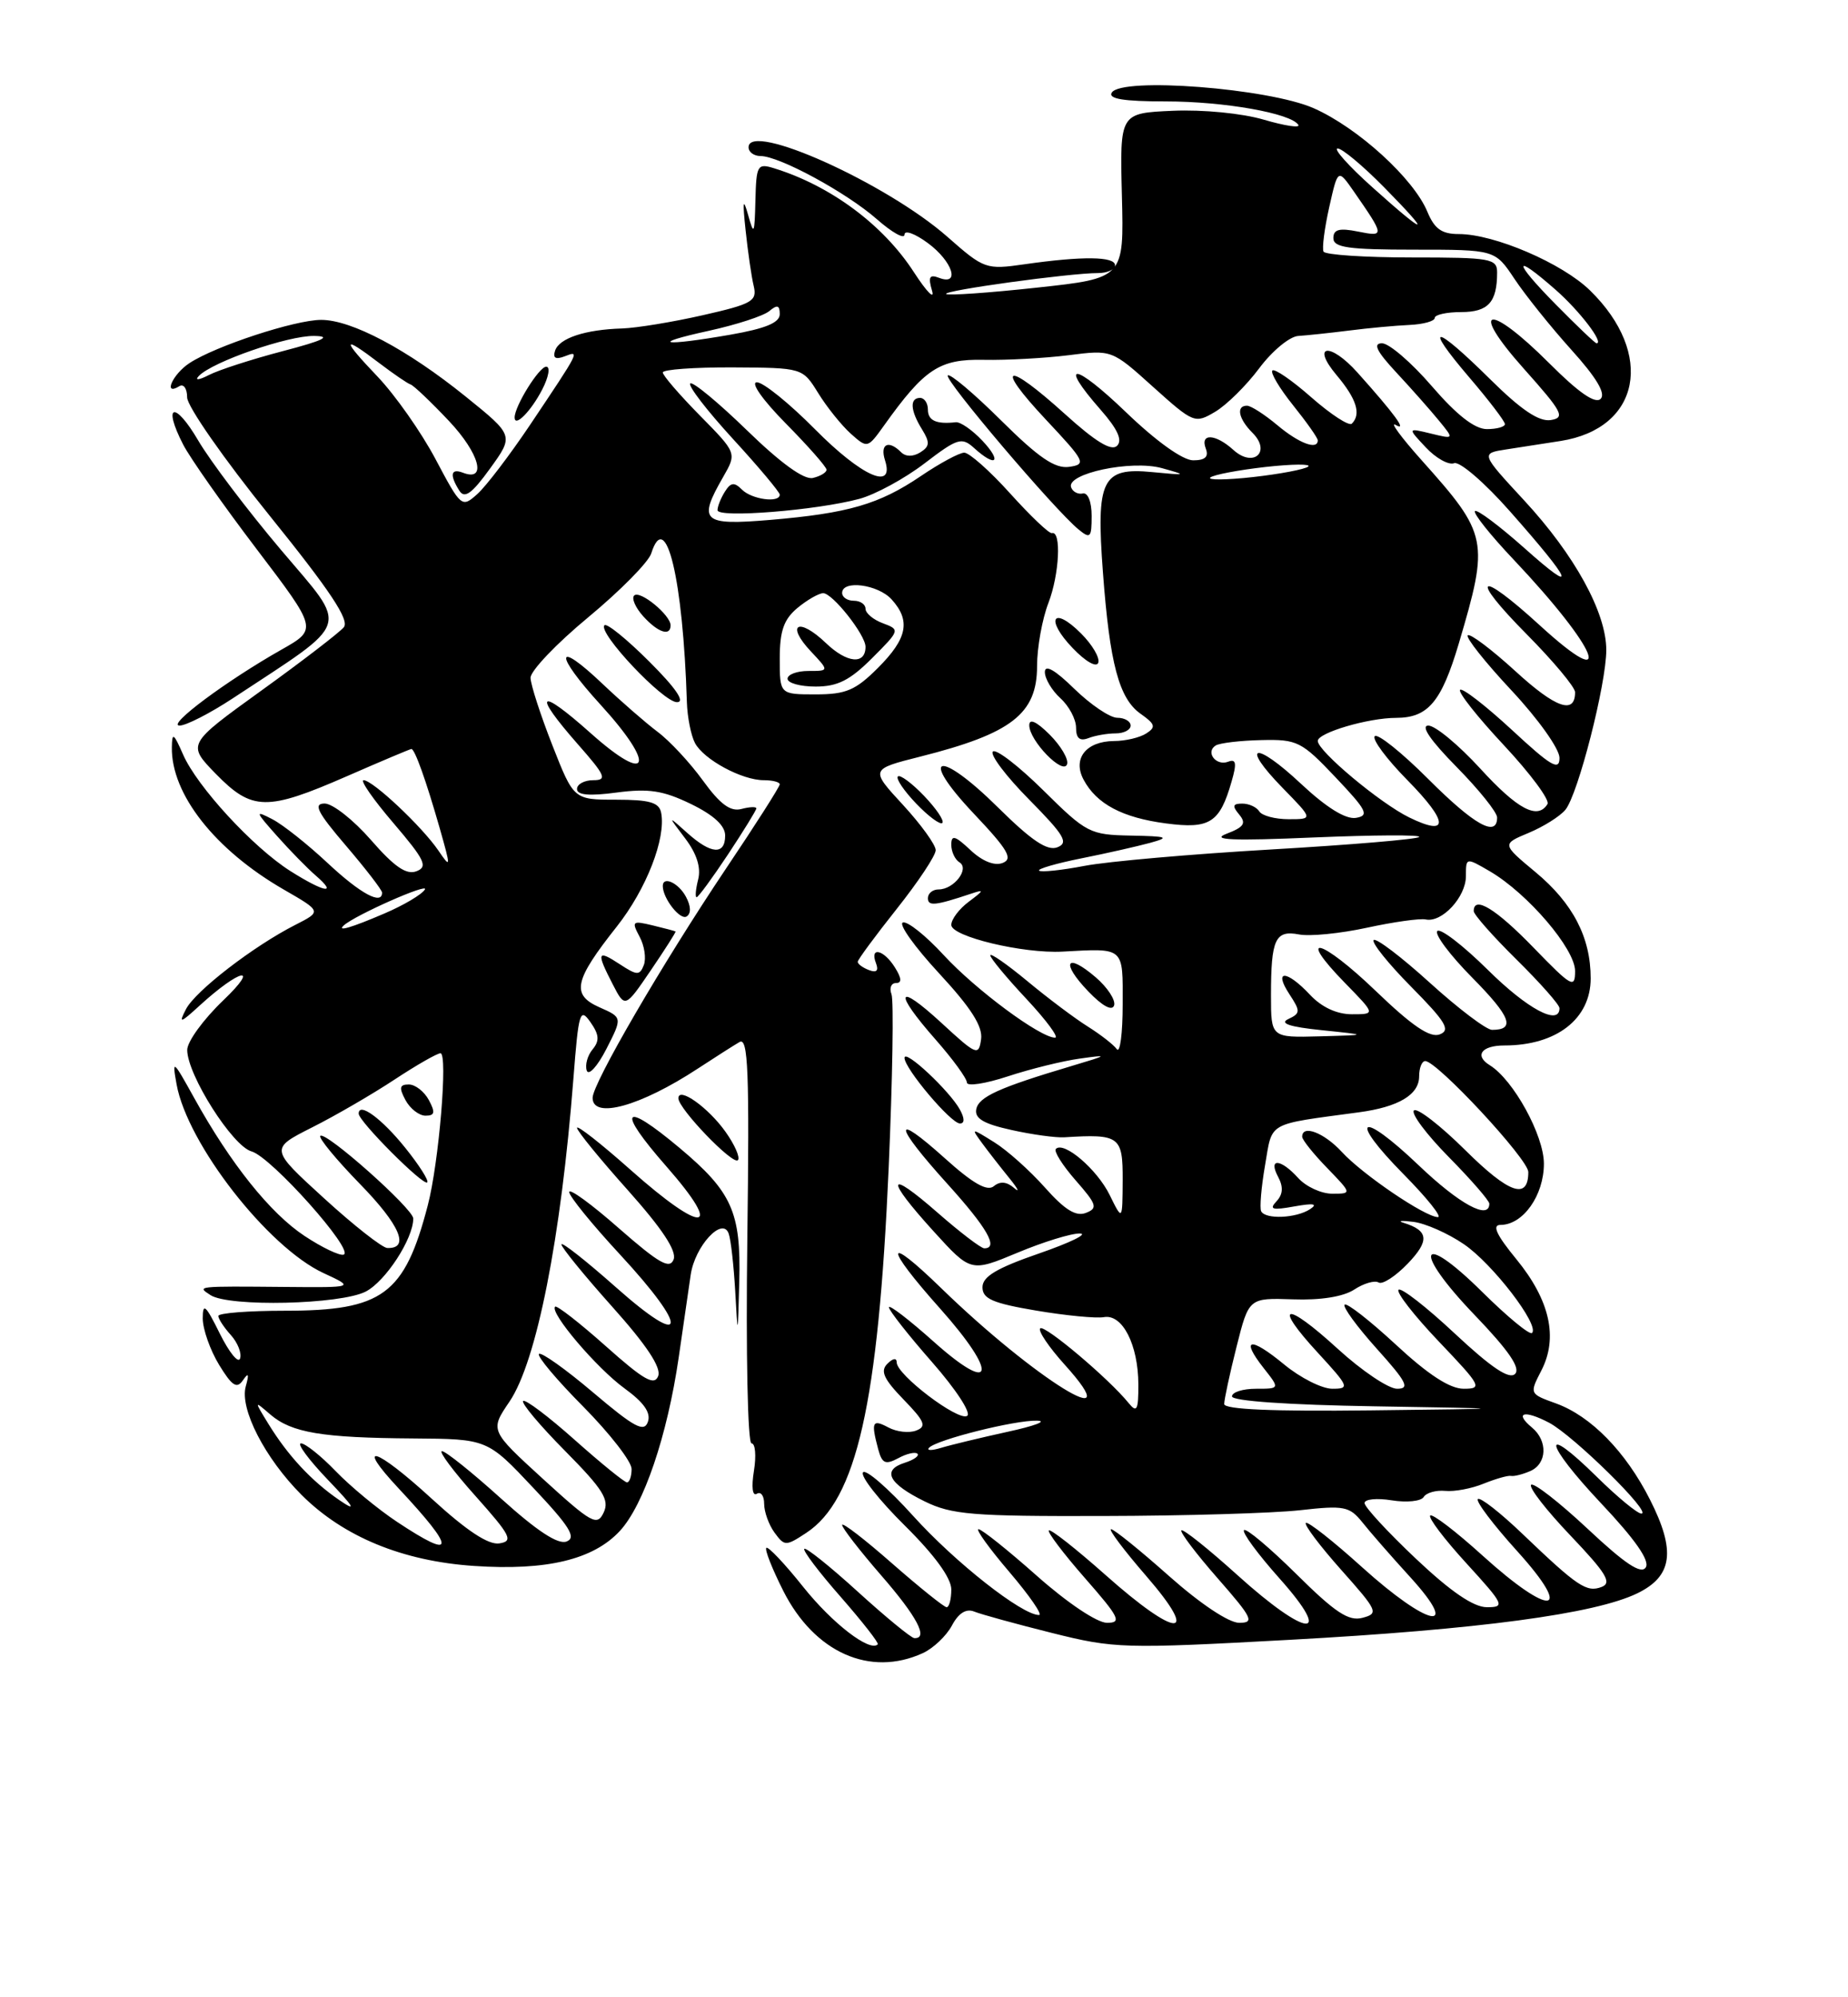 <?xml version="1.0" encoding="UTF-8" standalone="no"?>
<!DOCTYPE svg PUBLIC "-//W3C//DTD SVG 1.1//EN" "http://www.w3.org/Graphics/SVG/1.1/DTD/svg11.dtd" >
<svg xmlns="http://www.w3.org/2000/svg" xmlns:xlink="http://www.w3.org/1999/xlink" version="1.1" viewBox="0 0 237 256">
 <g >
 <path fill="currentColor"
d=" M 118.34 211.89 C 119.68 211.28 121.36 209.69 122.08 208.35 C 122.93 206.75 123.91 206.14 124.94 206.56 C 125.80 206.91 130.27 208.14 134.87 209.29 C 142.94 211.31 144.07 211.34 165.40 210.18 C 189.60 208.86 204.57 206.86 210.00 204.21 C 214.51 202.01 214.94 198.78 211.60 192.20 C 208.49 186.06 204.03 181.50 199.55 179.88 C 196.14 178.65 196.14 178.64 197.67 175.67 C 199.85 171.46 198.77 166.65 194.48 161.41 C 191.91 158.28 191.32 157.00 192.43 157.00 C 195.32 157.00 198.00 153.23 198.00 149.15 C 198.00 145.52 194.09 138.41 191.07 136.54 C 189.05 135.30 190.00 134.00 192.93 134.00 C 199.62 134.00 204.00 130.59 204.00 125.40 C 204.00 120.15 201.72 115.77 196.93 111.79 C 192.60 108.19 192.60 108.19 196.05 106.75 C 197.95 105.96 200.06 104.63 200.75 103.80 C 202.38 101.84 206.00 87.68 206.00 83.31 C 206.00 78.51 201.95 71.14 195.47 64.14 C 189.89 58.11 189.89 58.11 193.19 57.60 C 195.01 57.32 198.14 56.84 200.15 56.52 C 210.37 54.91 212.24 45.36 203.92 37.23 C 200.35 33.74 191.65 30.00 187.08 30.00 C 184.90 30.00 183.97 29.34 183.06 27.15 C 181.30 22.89 174.16 16.39 168.50 13.88 C 162.70 11.31 143.83 9.85 142.58 11.87 C 142.09 12.67 144.11 13.00 149.50 13.00 C 157.01 13.00 165.58 14.52 166.51 16.01 C 166.77 16.43 164.78 16.13 162.08 15.34 C 159.29 14.52 154.27 14.03 150.40 14.20 C 143.61 14.50 143.61 14.50 143.88 25.08 C 144.15 35.66 144.15 35.66 132.95 36.87 C 126.79 37.54 121.57 37.90 121.34 37.68 C 120.91 37.24 137.19 35.00 140.82 35.00 C 142.02 35.00 143.00 34.55 143.00 34.00 C 143.00 32.86 138.82 32.81 131.41 33.87 C 126.45 34.58 126.21 34.50 121.51 30.36 C 113.69 23.48 96.00 15.52 96.00 18.88 C 96.00 19.49 96.69 20.00 97.53 20.00 C 99.94 20.00 108.57 24.68 112.46 28.10 C 114.41 29.81 116.00 30.70 116.00 30.07 C 116.00 29.45 117.35 29.94 119.00 31.16 C 122.17 33.50 123.19 36.67 120.43 35.61 C 119.20 35.14 119.01 35.49 119.53 37.26 C 119.90 38.49 118.85 37.42 117.20 34.88 C 113.27 28.81 106.52 23.80 99.25 21.56 C 97.14 20.91 96.99 21.17 96.88 25.68 C 96.77 30.08 96.69 30.24 95.93 27.50 C 95.30 25.27 95.22 25.79 95.62 29.50 C 95.91 32.25 96.37 35.47 96.66 36.65 C 97.12 38.59 96.49 38.96 90.14 40.40 C 86.27 41.28 81.62 42.04 79.80 42.10 C 75.06 42.24 71.72 43.34 71.19 44.94 C 70.87 45.89 71.25 46.12 72.42 45.67 C 74.39 44.91 74.42 44.85 67.95 54.50 C 65.36 58.35 62.34 62.32 61.22 63.32 C 59.22 65.11 59.14 65.04 55.85 58.84 C 54.01 55.37 50.66 50.62 48.42 48.27 C 43.77 43.40 43.84 42.88 48.63 46.53 C 50.46 47.92 52.27 49.16 52.66 49.28 C 53.04 49.40 55.26 51.50 57.57 53.95 C 61.50 58.11 62.49 61.79 59.37 60.59 C 57.81 59.99 57.63 60.87 58.91 62.89 C 59.58 63.95 60.51 63.29 62.85 60.05 C 65.91 55.82 65.91 55.82 59.71 50.82 C 52.22 44.78 45.09 41.00 41.19 41.00 C 37.85 41.00 27.65 44.34 24.30 46.54 C 22.13 47.96 20.87 50.81 23.00 49.50 C 23.55 49.16 24.00 49.81 24.00 50.94 C 24.00 52.07 28.75 58.88 34.56 66.07 C 42.35 75.72 44.85 79.48 44.09 80.40 C 43.52 81.08 38.76 84.74 33.51 88.52 C 23.98 95.39 23.98 95.39 27.69 99.20 C 32.33 103.94 34.21 103.98 44.49 99.49 C 48.88 97.57 52.61 96.00 52.76 96.00 C 53.20 96.00 54.65 100.07 56.37 106.08 C 57.84 111.24 57.83 111.38 56.21 109.00 C 54.10 105.92 47.81 100.01 46.63 100.00 C 46.15 100.00 47.87 102.48 50.46 105.50 C 54.49 110.22 54.91 111.10 53.41 111.67 C 52.12 112.17 50.57 111.10 47.58 107.67 C 45.33 105.09 42.66 102.99 41.63 102.99 C 40.14 103.00 40.69 104.10 44.38 108.41 C 46.92 111.38 49.00 114.08 49.00 114.41 C 49.00 116.05 46.23 114.55 42.04 110.64 C 39.48 108.24 36.28 105.70 34.94 105.01 C 32.67 103.83 32.70 103.97 35.50 107.12 C 37.15 108.98 39.40 111.28 40.50 112.23 C 43.38 114.72 41.58 114.39 37.23 111.64 C 32.45 108.61 25.26 100.81 23.47 96.69 C 22.27 93.95 22.07 93.82 22.04 95.78 C 21.94 101.77 27.56 108.92 36.38 114.01 C 41.26 116.82 41.26 116.82 37.88 118.54 C 32.49 121.28 25.06 127.01 23.85 129.35 C 22.88 131.23 23.10 131.18 25.62 128.87 C 30.78 124.16 33.47 123.59 28.62 128.23 C 26.08 130.66 24.00 133.52 24.01 134.58 C 24.02 137.77 29.82 146.91 32.26 147.58 C 34.77 148.27 45.53 160.32 44.07 160.81 C 43.56 160.98 41.30 159.90 39.05 158.41 C 34.65 155.50 29.57 149.15 24.91 140.74 C 22.18 135.81 22.05 135.70 22.65 139.00 C 24.04 146.64 34.35 159.86 41.48 163.17 C 45.50 165.03 45.50 165.03 36.50 164.95 C 25.14 164.85 25.21 164.84 27.00 166.00 C 29.38 167.54 43.69 167.21 46.91 165.54 C 49.45 164.23 53.00 158.77 53.00 156.18 C 53.00 154.94 41.74 144.93 41.08 145.59 C 40.82 145.84 43.12 148.63 46.19 151.78 C 51.31 157.03 52.60 160.06 49.67 159.96 C 49.03 159.94 45.37 157.07 41.55 153.58 C 34.60 147.24 34.60 147.24 40.05 144.49 C 43.05 142.98 47.80 140.22 50.60 138.37 C 53.41 136.52 56.06 135.00 56.49 135.00 C 57.46 135.00 56.29 149.04 54.86 154.50 C 51.88 165.93 49.07 168.00 36.55 168.00 C 31.85 168.00 28.00 168.30 28.00 168.67 C 28.00 169.04 28.72 170.14 29.60 171.11 C 30.48 172.09 31.02 173.44 30.79 174.12 C 30.57 174.80 29.40 173.36 28.19 170.93 C 26.37 167.25 26.00 166.92 26.00 169.00 C 26.01 170.38 26.95 173.04 28.09 174.92 C 29.75 177.64 30.37 178.05 31.15 176.92 C 31.87 175.87 31.97 176.08 31.52 177.69 C 30.71 180.56 33.98 186.91 38.67 191.60 C 44.04 196.97 51.64 200.10 60.80 200.71 C 70.09 201.34 76.09 199.90 79.49 196.23 C 82.56 192.92 85.58 184.01 87.04 174.00 C 87.63 169.88 88.33 165.10 88.58 163.39 C 89.12 159.71 92.66 155.88 93.45 158.11 C 93.73 158.88 94.10 162.20 94.29 165.50 C 94.62 171.47 94.62 171.46 94.81 164.20 C 95.04 155.37 93.86 152.75 87.15 147.13 C 79.81 140.98 78.99 142.13 85.46 149.50 C 92.94 158.02 90.23 158.27 80.84 149.92 C 77.08 146.58 74.00 144.17 74.00 144.56 C 74.00 144.95 76.93 148.54 80.51 152.54 C 84.91 157.47 86.81 160.33 86.39 161.43 C 85.89 162.72 84.51 161.93 79.38 157.44 C 75.87 154.35 73.00 152.26 73.00 152.79 C 73.00 153.32 75.92 156.92 79.50 160.78 C 88.43 170.42 88.11 173.08 79.00 165.00 C 75.15 161.59 72.00 159.11 72.00 159.50 C 72.00 159.88 74.93 163.48 78.51 167.48 C 82.91 172.39 84.83 175.28 84.41 176.37 C 83.92 177.65 82.57 176.89 77.68 172.53 C 74.32 169.54 71.40 167.27 71.19 167.48 C 70.45 168.22 76.52 175.36 80.09 177.95 C 82.58 179.76 83.50 181.07 83.09 182.24 C 82.61 183.63 81.36 182.96 76.07 178.48 C 72.53 175.48 69.40 173.26 69.12 173.54 C 68.84 173.82 71.40 176.87 74.81 180.30 C 78.21 183.74 81.00 187.33 81.00 188.28 C 81.00 189.22 80.73 190.00 80.41 190.00 C 80.09 190.00 77.07 187.55 73.70 184.55 C 70.33 181.55 67.36 179.31 67.09 179.57 C 66.83 179.84 69.25 182.72 72.48 185.98 C 77.34 190.89 78.19 192.24 77.42 193.86 C 76.58 195.64 75.90 195.27 69.66 189.58 C 62.83 183.34 62.83 183.34 65.34 179.65 C 68.82 174.51 71.94 158.76 73.54 138.22 C 74.20 129.71 74.38 129.10 75.72 131.01 C 76.85 132.62 76.91 133.40 75.99 134.51 C 75.34 135.29 75.01 136.51 75.25 137.22 C 75.49 137.92 76.62 136.68 77.76 134.46 C 79.83 130.41 79.83 130.41 76.88 129.11 C 73.23 127.49 73.62 125.68 79.11 118.75 C 82.90 113.95 85.43 107.45 84.79 104.17 C 84.53 102.85 83.31 102.50 79.02 102.50 C 73.58 102.50 73.58 102.50 70.83 95.50 C 69.32 91.65 68.06 87.77 68.04 86.88 C 68.02 86.00 71.35 82.50 75.44 79.12 C 79.53 75.73 83.17 72.05 83.52 70.93 C 85.40 65.03 87.60 74.23 88.09 90.00 C 88.15 91.92 88.62 94.28 89.13 95.24 C 90.26 97.36 95.15 100.00 97.95 100.00 C 99.08 100.00 100.00 100.24 100.00 100.53 C 100.00 100.83 96.89 105.71 93.08 111.37 C 84.96 123.48 76.00 138.87 76.00 140.71 C 76.00 143.49 82.14 141.79 89.50 136.96 C 91.70 135.52 94.10 133.99 94.84 133.56 C 95.95 132.91 96.12 137.29 95.84 158.89 C 95.65 173.53 95.89 185.00 96.38 185.00 C 96.87 185.00 97.00 186.59 96.69 188.52 C 96.35 190.61 96.50 191.81 97.06 191.46 C 97.58 191.14 98.00 191.72 98.00 192.75 C 98.00 193.78 98.60 195.44 99.33 196.44 C 100.62 198.19 100.77 198.20 103.39 196.48 C 109.86 192.24 112.64 179.93 113.97 149.68 C 114.47 138.22 114.63 128.21 114.33 127.43 C 114.03 126.64 114.29 126.00 114.90 126.00 C 115.68 126.00 115.64 125.39 114.77 124.00 C 113.33 121.70 111.51 121.29 112.34 123.45 C 112.71 124.42 112.42 124.71 111.45 124.34 C 110.65 124.04 110.00 123.56 110.00 123.28 C 110.00 123.01 112.25 119.96 115.00 116.50 C 117.75 113.04 120.00 109.66 120.00 108.97 C 120.00 108.28 118.11 105.67 115.80 103.16 C 111.59 98.60 111.59 98.60 118.05 96.97 C 129.74 94.02 133.00 91.49 133.00 85.37 C 133.00 82.99 133.66 79.34 134.46 77.27 C 135.86 73.63 136.14 67.99 134.90 68.33 C 134.56 68.43 132.16 66.14 129.55 63.25 C 126.95 60.36 124.29 58.01 123.66 58.02 C 123.02 58.03 120.53 59.37 118.11 61.01 C 112.75 64.64 108.79 65.79 98.75 66.64 C 90.06 67.37 89.47 66.82 92.75 61.12 C 94.50 58.07 94.50 58.07 89.75 53.25 C 87.14 50.60 85.00 48.12 85.00 47.74 C 85.00 47.36 89.03 47.07 93.96 47.09 C 102.92 47.14 102.92 47.14 104.93 50.38 C 106.03 52.17 107.91 54.50 109.09 55.57 C 111.25 57.49 111.26 57.49 113.38 54.53 C 118.58 47.25 120.49 46.00 126.17 46.12 C 129.10 46.18 133.99 45.91 137.04 45.53 C 142.59 44.82 142.59 44.82 147.88 49.59 C 153.07 54.25 153.24 54.32 155.84 52.78 C 157.30 51.92 159.85 49.40 161.50 47.19 C 163.15 44.98 165.40 43.12 166.50 43.06 C 167.60 42.99 170.53 42.68 173.00 42.37 C 175.47 42.05 178.96 41.73 180.75 41.65 C 182.54 41.57 184.00 41.16 184.00 40.75 C 184.00 40.34 185.53 40.00 187.39 40.00 C 190.86 40.00 192.00 38.74 192.00 34.92 C 192.00 33.14 191.18 33.00 181.06 33.00 C 175.04 33.00 169.95 32.66 169.74 32.25 C 169.53 31.84 169.86 29.27 170.47 26.55 C 171.58 21.61 171.58 21.61 173.63 24.55 C 177.59 30.26 177.60 30.37 174.16 29.68 C 171.76 29.20 171.00 29.40 171.00 30.52 C 171.00 31.73 172.90 32.00 181.37 32.00 C 191.73 32.00 191.73 32.00 194.23 35.75 C 195.60 37.81 198.87 41.89 201.50 44.81 C 204.73 48.38 205.96 50.44 205.28 51.12 C 204.59 51.81 202.45 50.32 198.70 46.57 C 190.85 38.72 188.28 39.25 195.42 47.25 C 200.41 52.84 200.77 53.54 198.87 53.84 C 197.36 54.07 195.07 52.53 191.09 48.59 C 183.92 41.50 182.45 41.37 188.42 48.36 C 190.94 51.30 193.00 54.00 193.00 54.36 C 193.00 54.71 191.96 55.00 190.69 55.00 C 189.13 55.00 186.83 53.21 183.63 49.50 C 181.02 46.47 178.14 44.00 177.24 44.00 C 176.04 44.00 176.54 45.02 179.08 47.75 C 181.00 49.81 183.45 52.58 184.53 53.90 C 186.50 56.30 186.50 56.30 183.50 55.57 C 180.50 54.84 180.50 54.84 182.86 57.35 C 184.15 58.73 185.79 59.64 186.49 59.37 C 187.19 59.10 190.40 61.86 193.63 65.52 C 201.76 74.71 202.45 76.45 195.51 70.26 C 192.28 67.39 189.42 65.25 189.16 65.51 C 188.90 65.77 191.13 68.58 194.13 71.74 C 205.02 83.26 207.38 89.21 197.45 80.13 C 189.54 72.90 188.31 73.74 195.78 81.28 C 199.20 84.73 202.00 88.08 202.00 88.72 C 202.00 91.63 199.51 90.76 194.35 86.03 C 191.27 83.22 188.52 81.15 188.23 81.43 C 187.95 81.71 190.48 84.90 193.86 88.51 C 197.29 92.18 200.00 95.99 200.00 97.14 C 200.00 98.85 198.91 98.21 193.89 93.55 C 190.52 90.44 187.54 88.13 187.25 88.42 C 186.96 88.71 189.49 91.91 192.88 95.53 C 196.27 99.16 198.78 102.54 198.46 103.06 C 197.20 105.11 194.63 103.75 189.83 98.50 C 187.06 95.48 184.07 93.00 183.18 93.00 C 182.15 93.00 183.45 94.90 186.78 98.28 C 189.65 101.19 192.00 104.11 192.00 104.78 C 192.00 107.39 189.07 105.75 183.16 99.84 C 179.77 96.45 176.68 93.98 176.31 94.36 C 175.93 94.74 177.82 97.28 180.50 100.00 C 185.78 105.36 185.88 107.29 180.74 104.78 C 177.02 102.97 169.00 96.27 169.00 94.97 C 169.00 93.92 175.47 92.01 179.06 92.01 C 183.15 92.00 184.86 89.96 187.08 82.50 C 191.00 69.26 190.85 68.52 182.32 58.99 C 179.67 56.03 178.18 53.99 179.00 54.47 C 180.54 55.37 178.87 53.08 174.09 47.75 C 170.58 43.83 168.09 44.13 171.41 48.08 C 173.98 51.13 174.59 53.08 173.37 54.30 C 173.02 54.65 170.70 53.14 168.21 50.96 C 165.73 48.77 163.46 47.21 163.18 47.49 C 162.90 47.77 164.09 49.77 165.83 51.94 C 167.57 54.11 169.00 56.13 169.00 56.44 C 169.00 57.73 166.59 56.83 163.82 54.50 C 162.18 53.13 160.43 52.00 159.92 52.00 C 158.49 52.00 158.83 53.69 160.64 55.49 C 163.06 57.92 160.75 59.99 158.19 57.68 C 155.89 55.59 153.87 55.49 154.64 57.50 C 155.04 58.55 154.56 59.00 153.02 59.00 C 151.69 59.00 148.29 56.57 144.41 52.84 C 137.76 46.45 135.64 46.24 141.15 52.52 C 143.33 55.00 143.98 56.42 143.26 57.14 C 142.54 57.86 140.49 56.61 136.60 53.09 C 129.01 46.22 127.43 46.63 134.10 53.75 C 139.19 59.17 139.36 59.52 137.11 59.84 C 135.30 60.09 133.22 58.68 128.39 53.89 C 124.91 50.44 121.83 47.84 121.55 48.12 C 121.04 48.63 135.22 65.32 138.33 67.87 C 139.83 69.10 140.00 68.92 140.00 66.12 C 140.00 64.33 139.52 63.11 138.87 63.25 C 138.26 63.39 137.58 63.04 137.37 62.47 C 136.70 60.70 145.07 58.92 149.00 60.00 C 152.29 60.91 152.22 60.94 147.77 60.51 C 141.32 59.88 140.55 61.45 141.45 73.40 C 142.32 85.06 143.51 89.54 146.28 91.49 C 148.17 92.82 148.27 93.20 147.00 94.01 C 146.18 94.54 144.32 94.98 142.87 94.98 C 139.28 95.01 137.52 97.24 138.97 99.94 C 140.63 103.05 143.95 104.81 149.54 105.54 C 155.16 106.28 156.43 105.47 157.95 100.16 C 158.63 97.82 158.53 97.24 157.51 97.63 C 155.96 98.23 154.55 96.40 155.91 95.55 C 156.44 95.23 159.06 94.92 161.76 94.86 C 166.37 94.75 166.92 95.03 171.27 99.62 C 175.31 103.88 175.64 104.54 173.89 104.83 C 172.58 105.04 170.11 103.51 166.87 100.48 C 160.90 94.89 158.96 95.33 164.52 101.02 C 168.41 105.00 168.41 105.00 165.26 105.00 C 163.53 105.00 161.84 104.55 161.50 104.00 C 161.16 103.45 160.18 103.00 159.32 103.00 C 158.09 103.00 158.00 103.30 158.92 104.40 C 159.86 105.53 159.54 106.01 157.29 106.87 C 155.21 107.67 158.04 107.79 168.50 107.34 C 176.20 107.02 182.28 106.98 182.00 107.28 C 181.72 107.57 173.18 108.29 163.00 108.88 C 152.82 109.47 142.06 110.41 139.09 110.98 C 136.11 111.55 133.49 111.82 133.26 111.59 C 133.03 111.37 135.47 110.66 138.67 110.02 C 141.88 109.38 145.85 108.48 147.50 108.03 C 150.09 107.32 149.75 107.19 145.03 107.10 C 139.77 107.00 139.34 106.78 133.81 101.31 C 130.64 98.18 127.73 95.94 127.33 96.33 C 126.94 96.73 129.03 99.50 131.99 102.49 C 136.51 107.07 137.08 108.03 135.60 108.60 C 134.31 109.10 132.29 107.74 128.02 103.52 C 120.37 95.95 117.65 96.63 124.91 104.31 C 129.29 108.94 129.95 110.08 128.58 110.61 C 127.53 111.01 125.98 110.39 124.45 108.95 C 122.48 107.10 122.00 106.97 122.00 108.27 C 122.00 109.16 122.47 110.17 123.05 110.53 C 124.38 111.35 122.34 114.00 120.38 114.00 C 119.62 114.00 119.00 114.50 119.00 115.12 C 119.00 116.18 119.94 116.08 124.50 114.56 C 126.26 113.97 126.23 114.09 124.25 115.57 C 123.01 116.49 122.00 117.83 122.00 118.55 C 122.00 120.04 131.23 122.25 136.27 121.97 C 144.26 121.54 144.00 121.31 143.98 128.75 C 143.98 132.46 143.64 135.04 143.23 134.48 C 142.83 133.91 141.15 132.61 139.50 131.57 C 137.85 130.54 134.36 127.92 131.75 125.75 C 129.14 123.59 127.00 122.10 127.00 122.45 C 127.00 122.80 129.09 125.32 131.64 128.04 C 134.19 130.77 135.84 133.00 135.31 133.00 C 133.41 133.00 125.13 126.87 121.03 122.42 C 118.73 119.92 116.37 118.04 115.79 118.24 C 115.20 118.43 117.30 121.37 120.44 124.76 C 124.55 129.20 126.06 131.57 125.82 133.21 C 125.52 135.37 125.24 135.26 120.75 131.12 C 114.96 125.79 114.52 127.04 120.00 133.26 C 122.20 135.76 124.00 138.23 124.00 138.75 C 124.00 139.27 126.36 138.91 129.25 137.96 C 132.14 137.01 136.30 135.98 138.50 135.68 C 142.21 135.16 142.13 135.23 137.50 136.61 C 128.12 139.40 125.51 140.58 125.20 142.18 C 124.98 143.36 126.16 144.05 129.70 144.83 C 132.34 145.42 135.40 145.84 136.50 145.77 C 143.59 145.33 144.00 145.63 143.98 151.25 C 143.95 156.50 143.95 156.50 142.31 153.16 C 140.69 149.87 136.44 146.23 135.41 147.26 C 135.12 147.55 136.26 149.36 137.95 151.29 C 140.67 154.39 140.82 154.86 139.26 155.46 C 137.98 155.96 136.54 155.06 134.00 152.20 C 132.07 150.03 129.15 147.42 127.50 146.40 C 124.53 144.55 124.51 144.55 125.95 146.52 C 126.75 147.61 128.32 149.62 129.44 151.00 C 130.56 152.38 130.83 152.95 130.06 152.27 C 129.11 151.45 128.26 151.37 127.45 152.04 C 126.60 152.74 124.76 151.69 121.13 148.42 C 114.39 142.37 114.59 144.10 121.50 151.74 C 126.60 157.38 128.11 160.00 126.23 160.00 C 125.81 160.00 123.11 157.94 120.23 155.42 C 113.71 149.72 113.47 150.93 119.75 157.84 C 124.50 163.06 124.50 163.06 130.50 160.56 C 133.80 159.18 137.40 158.07 138.50 158.10 C 139.60 158.13 137.24 159.28 133.25 160.66 C 127.81 162.54 126.00 163.62 126.00 164.99 C 126.00 166.47 127.31 167.04 132.88 167.98 C 136.67 168.62 140.58 169.00 141.58 168.82 C 143.95 168.40 145.97 172.35 145.99 177.44 C 146.00 180.75 145.80 181.13 144.75 179.84 C 142.22 176.71 133.94 169.73 133.40 170.26 C 133.10 170.57 134.51 172.66 136.54 174.91 C 145.14 184.44 132.67 176.72 120.75 165.15 C 113.42 158.02 113.31 159.60 120.58 167.74 C 128.06 176.13 127.52 178.91 119.75 171.97 C 116.59 169.15 114.00 167.16 114.00 167.56 C 114.00 167.95 116.48 171.11 119.52 174.57 C 122.60 178.08 124.60 181.13 124.03 181.48 C 122.88 182.19 115.00 176.21 115.00 174.63 C 115.00 174.01 114.52 174.08 113.80 174.80 C 112.87 175.73 113.33 176.75 115.87 179.37 C 118.61 182.19 118.87 182.84 117.49 183.36 C 116.59 183.71 114.99 183.53 113.93 182.96 C 111.87 181.86 111.69 182.24 112.62 185.73 C 113.12 187.59 113.54 187.78 115.20 186.90 C 116.28 186.31 117.39 186.06 117.66 186.33 C 117.93 186.60 117.19 187.12 116.02 187.49 C 113.06 188.43 113.95 190.16 118.57 192.43 C 122.05 194.14 124.69 194.36 141.50 194.31 C 151.95 194.29 163.29 193.95 166.71 193.57 C 172.37 192.93 173.07 193.07 174.71 195.11 C 175.69 196.35 178.47 199.53 180.89 202.18 C 187.48 209.43 183.16 208.52 174.69 200.88 C 170.96 197.51 167.71 194.96 167.47 195.20 C 167.23 195.44 169.27 198.14 172.00 201.21 C 176.70 206.48 176.84 206.81 174.73 207.36 C 172.96 207.83 171.23 206.68 166.28 201.78 C 162.85 198.39 159.82 195.84 159.54 196.12 C 159.26 196.41 161.31 199.19 164.10 202.32 C 171.16 210.24 167.64 209.96 158.69 201.88 C 154.96 198.51 151.73 195.94 151.51 196.15 C 151.30 196.37 153.38 199.12 156.14 202.27 C 160.63 207.39 160.92 208.00 158.92 208.00 C 157.59 208.00 153.92 205.55 149.92 202.00 C 146.21 198.70 142.86 196.00 142.49 196.00 C 142.11 196.00 144.14 198.70 147.00 202.00 C 154.04 210.12 150.98 210.05 141.79 201.88 C 138.00 198.52 134.73 195.94 134.51 196.16 C 134.30 196.37 136.38 199.12 139.14 202.27 C 143.57 207.32 143.90 208.00 141.97 208.00 C 140.70 208.00 136.91 205.46 133.00 202.00 C 129.28 198.70 125.90 196.00 125.49 196.00 C 125.09 196.00 126.87 198.47 129.46 201.50 C 132.04 204.53 133.75 207.00 133.25 207.00 C 131.06 207.00 122.49 200.26 117.11 194.30 C 113.88 190.72 110.98 188.22 110.67 188.73 C 110.35 189.24 112.77 192.31 116.05 195.55 C 119.86 199.32 122.00 202.26 122.00 203.72 C 122.00 204.97 121.73 206.00 121.40 206.00 C 121.08 206.00 117.93 203.47 114.40 200.38 C 110.88 197.29 108.00 195.07 108.00 195.46 C 108.00 195.84 110.25 198.74 113.00 201.91 C 117.61 207.20 119.12 210.06 117.25 209.96 C 116.84 209.93 113.58 207.26 110.02 204.02 C 106.46 200.78 103.36 198.30 103.15 198.52 C 102.93 198.73 105.03 201.51 107.82 204.68 C 110.60 207.86 112.74 210.59 112.57 210.76 C 111.55 211.78 106.75 208.08 103.02 203.41 C 100.64 200.42 98.50 198.17 98.28 198.39 C 98.05 198.62 99.04 201.11 100.47 203.94 C 104.46 211.81 111.57 214.98 118.34 211.89 Z  M 51.98 147.13 C 48.97 143.38 46.00 141.20 46.00 142.74 C 46.00 143.73 54.30 152.04 54.79 151.55 C 55.02 151.32 53.75 149.33 51.98 147.13 Z  M 93.04 145.06 C 90.83 141.95 87.00 139.23 87.00 140.77 C 87.00 142.10 93.98 149.36 94.63 148.70 C 94.95 148.38 94.24 146.74 93.04 145.06 Z  M 123.12 142.25 C 121.82 139.85 116.00 134.40 116.00 135.59 C 116.00 136.95 121.95 144.00 123.11 144.00 C 123.72 144.00 123.72 143.36 123.12 142.25 Z  M 55.00 141.00 C 54.41 139.90 53.25 139.00 52.43 139.00 C 51.24 139.00 51.15 139.41 52.00 141.00 C 52.59 142.10 53.75 143.00 54.57 143.00 C 55.76 143.00 55.85 142.59 55.00 141.00 Z  M 140.53 125.27 C 136.72 122.00 135.99 123.34 139.56 127.06 C 141.37 128.95 142.62 129.63 142.88 128.87 C 143.10 128.19 142.04 126.57 140.53 125.27 Z  M 86.64 119.39 C 86.56 119.33 85.24 118.98 83.70 118.61 C 81.09 117.98 80.97 118.08 82.02 120.05 C 82.65 121.21 82.89 122.84 82.57 123.69 C 82.04 125.05 81.70 125.04 79.49 123.59 C 76.58 121.68 76.45 122.03 78.58 126.16 C 80.16 129.22 80.16 129.22 83.47 124.36 C 85.29 121.69 86.71 119.45 86.64 119.39 Z  M 87.97 114.94 C 87.02 113.16 85.00 112.23 85.00 113.57 C 85.00 115.14 87.22 117.98 88.05 117.47 C 88.65 117.10 88.62 116.15 87.97 114.94 Z  M 93.36 109.52 C 95.36 106.50 97.00 103.84 97.00 103.61 C 97.00 103.38 96.13 103.41 95.08 103.69 C 93.67 104.06 92.35 103.08 90.15 100.05 C 88.50 97.77 85.88 94.95 84.32 93.79 C 82.77 92.62 79.60 89.86 77.27 87.65 C 71.17 81.85 71.01 83.75 77.04 90.35 C 84.20 98.19 83.31 100.72 75.75 93.97 C 69.05 88.00 68.22 88.69 74.08 95.36 C 77.66 99.42 77.91 100.00 76.08 100.00 C 74.94 100.00 74.00 100.51 74.00 101.13 C 74.00 101.91 75.58 102.05 79.09 101.58 C 83.19 101.04 85.04 101.32 88.59 103.04 C 91.52 104.46 93.00 105.82 93.00 107.09 C 93.00 109.63 91.19 109.50 88.13 106.75 C 85.62 104.50 85.62 104.50 87.87 107.46 C 89.35 109.41 89.92 111.19 89.54 112.71 C 89.22 113.97 89.13 115.00 89.34 115.00 C 89.55 115.00 91.36 112.53 93.36 109.52 Z  M 118.50 102.00 C 116.93 100.36 115.42 99.25 115.15 99.52 C 114.87 99.80 115.93 101.36 117.50 103.00 C 119.07 104.64 120.58 105.75 120.85 105.48 C 121.13 105.20 120.07 103.64 118.50 102.00 Z  M 134.62 94.16 C 132.93 92.48 132.00 92.05 132.00 92.96 C 132.00 94.93 136.36 99.42 136.85 97.95 C 137.06 97.31 136.06 95.61 134.62 94.16 Z  M 143.08 94.00 C 144.14 94.00 145.00 93.55 145.00 93.00 C 145.00 92.45 144.23 92.00 143.29 92.00 C 142.35 92.00 139.88 90.33 137.79 88.30 C 135.30 85.86 134.00 85.12 134.00 86.14 C 134.00 86.99 134.90 88.50 136.00 89.50 C 137.10 90.50 138.00 92.19 138.00 93.26 C 138.00 94.63 138.47 95.03 139.58 94.61 C 140.45 94.27 142.03 94.00 143.08 94.00 Z  M 29.85 89.51 C 45.27 79.35 44.79 80.83 36.05 70.50 C 31.75 65.42 26.97 59.10 25.42 56.46 C 22.41 51.32 20.80 51.77 23.50 57.00 C 24.39 58.72 28.63 64.75 32.92 70.39 C 40.72 80.65 40.72 80.65 36.11 83.26 C 29.05 87.25 21.32 93.00 23.03 93.00 C 23.86 93.00 26.93 91.43 29.85 89.51 Z  M 83.27 84.80 C 80.41 81.94 77.82 79.84 77.52 80.14 C 76.61 81.06 85.05 90.00 86.82 90.00 C 87.91 90.00 86.68 88.20 83.27 84.80 Z  M 138.65 81.20 C 135.03 77.57 133.99 79.34 137.56 83.06 C 139.22 84.80 140.63 85.60 140.85 84.94 C 141.07 84.30 140.07 82.62 138.65 81.20 Z  M 86.00 80.15 C 86.00 78.83 82.06 75.60 81.33 76.33 C 80.97 76.69 81.50 77.89 82.49 78.99 C 84.38 81.08 86.00 81.61 86.00 80.15 Z  M 110.21 63.94 C 112.25 63.39 116.01 61.35 118.56 59.40 C 122.81 56.15 123.34 55.99 124.93 57.43 C 127.72 59.96 128.56 59.23 126.00 56.50 C 124.70 55.12 123.16 54.05 122.57 54.12 C 120.08 54.40 119.00 53.91 119.00 52.50 C 119.00 51.67 118.55 51.00 118.00 51.00 C 116.64 51.00 116.74 52.61 118.25 55.04 C 119.28 56.71 119.24 57.22 118.01 57.99 C 117.08 58.56 116.15 58.55 115.56 57.96 C 113.94 56.34 112.83 56.90 113.50 59.00 C 114.76 62.96 110.51 61.07 104.50 55.00 C 101.23 51.70 97.89 49.00 97.07 49.00 C 96.21 49.00 97.79 51.25 100.78 54.28 C 103.65 57.19 106.00 59.85 106.00 60.21 C 106.00 60.56 105.21 61.04 104.25 61.26 C 103.12 61.53 100.13 59.37 95.78 55.14 C 92.08 51.55 88.81 48.85 88.52 49.15 C 88.22 49.45 90.68 52.64 93.99 56.25 C 97.30 59.85 100.00 63.08 100.00 63.40 C 100.00 64.50 96.42 64.02 95.16 62.76 C 94.17 61.77 93.72 61.82 92.97 63.01 C 92.45 63.83 92.02 64.90 92.02 65.39 C 92.00 66.43 104.72 65.42 110.21 63.94 Z  M 69.53 49.94 C 70.37 48.32 70.60 47.00 70.05 47.00 C 69.14 47.00 66.00 52.05 66.00 53.51 C 66.00 54.83 68.10 52.71 69.53 49.94 Z  M 181.59 199.79 C 177.97 196.37 175.00 193.16 175.00 192.65 C 175.00 192.15 176.57 191.99 178.48 192.30 C 180.40 192.61 182.24 192.42 182.58 191.88 C 182.91 191.33 184.16 190.98 185.35 191.09 C 186.53 191.21 188.75 190.79 190.28 190.16 C 191.82 189.54 193.39 189.09 193.78 189.17 C 194.18 189.25 195.29 188.97 196.25 188.55 C 198.41 187.61 198.52 184.68 196.48 182.98 C 194.15 181.05 195.46 180.67 198.66 182.35 C 201.81 184.01 211.96 194.00 210.50 194.00 C 209.99 194.00 207.43 191.89 204.81 189.31 C 197.54 182.15 197.98 184.88 205.36 192.71 C 209.70 197.31 211.60 200.03 211.07 200.89 C 210.49 201.83 208.43 200.47 203.61 195.95 C 199.94 192.52 196.68 189.99 196.36 190.31 C 196.03 190.64 198.31 193.57 201.42 196.83 C 206.00 201.64 206.76 202.88 205.41 203.40 C 203.48 204.14 202.34 203.38 195.27 196.62 C 192.40 193.87 189.81 191.85 189.53 192.14 C 189.24 192.43 191.52 195.44 194.59 198.83 C 201.96 206.98 198.93 207.35 190.13 199.38 C 186.71 196.28 183.69 193.98 183.42 194.25 C 183.14 194.52 185.23 197.28 188.06 200.37 C 192.91 205.68 193.06 206.00 190.69 206.00 C 188.98 206.00 186.06 204.01 181.59 199.79 Z  M 50.92 195.06 C 48.49 193.45 44.95 190.53 43.05 188.56 C 41.16 186.60 39.15 185.00 38.60 185.00 C 38.04 185.00 39.59 187.10 42.04 189.66 C 45.47 193.24 45.81 193.84 43.50 192.26 C 39.92 189.80 36.93 186.58 34.42 182.50 C 32.58 179.50 32.58 179.50 34.68 181.31 C 37.40 183.64 41.30 184.29 53.00 184.37 C 62.50 184.44 62.50 184.44 68.39 190.70 C 73.08 195.67 73.95 197.08 72.66 197.58 C 71.56 198.00 68.87 196.23 64.29 192.10 C 60.57 188.74 57.15 186.00 56.68 186.00 C 56.22 186.00 58.15 188.59 60.98 191.75 C 65.52 196.84 65.87 197.54 64.04 197.82 C 62.63 198.04 59.84 196.19 55.33 192.06 C 48.18 185.51 45.41 184.66 51.12 190.77 C 58.53 198.69 58.46 200.07 50.92 195.06 Z  M 119.15 185.56 C 120.12 184.53 130.15 182.01 133.00 182.09 C 134.38 182.13 132.67 182.77 129.21 183.52 C 125.75 184.28 121.92 185.20 120.71 185.57 C 119.49 185.94 118.79 185.94 119.15 185.56 Z  M 157.00 179.96 C 157.00 179.38 157.71 176.08 158.58 172.63 C 160.16 166.35 160.16 166.35 165.81 166.54 C 169.38 166.67 172.29 166.20 173.69 165.28 C 174.91 164.48 176.31 164.08 176.80 164.38 C 177.29 164.68 178.97 163.59 180.54 161.96 C 183.36 159.02 183.23 157.73 180.00 156.73 C 179.18 156.47 179.75 156.42 181.27 156.61 C 182.80 156.80 185.70 158.08 187.72 159.46 C 191.41 161.96 197.48 169.86 196.48 170.85 C 196.19 171.15 193.31 168.78 190.09 165.59 C 181.97 157.56 181.09 160.19 189.11 168.54 C 193.50 173.11 195.04 175.36 194.30 176.10 C 193.56 176.84 191.27 175.31 186.59 170.94 C 182.94 167.52 179.68 164.99 179.36 165.31 C 179.03 165.64 181.36 168.62 184.53 171.95 C 189.97 177.65 190.15 178.00 187.71 178.00 C 185.94 178.00 183.17 176.20 179.03 172.36 C 175.68 169.26 172.72 166.95 172.44 167.22 C 172.17 167.50 174.02 170.03 176.56 172.86 C 180.42 177.15 180.85 178.00 179.17 178.00 C 178.07 178.00 174.63 175.69 171.55 172.87 C 164.78 166.68 163.15 167.04 169.04 173.42 C 173.02 177.75 173.12 178.00 170.86 178.00 C 169.54 178.00 166.76 176.60 164.68 174.88 C 160.31 171.28 159.04 171.51 162.06 175.35 C 164.15 178.00 164.15 178.00 161.07 178.00 C 159.38 178.00 158.00 178.44 158.00 178.98 C 158.00 179.57 165.23 180.07 176.25 180.25 C 194.50 180.55 194.50 180.55 175.75 180.77 C 163.24 180.92 157.00 180.65 157.00 179.96 Z  M 161.74 155.25 C 161.53 154.84 161.75 152.18 162.24 149.35 C 163.21 143.69 162.35 144.18 174.25 142.57 C 179.36 141.89 182.00 140.31 182.00 137.96 C 182.00 136.88 182.35 136.00 182.78 136.00 C 184.30 136.00 196.00 148.58 196.00 150.22 C 196.00 153.84 193.55 153.00 187.93 147.43 C 184.70 144.23 181.73 141.94 181.33 142.33 C 180.94 142.73 182.95 145.41 185.81 148.31 C 188.66 151.20 191.00 153.89 191.00 154.28 C 191.00 156.43 187.16 154.34 181.92 149.34 C 174.40 142.17 172.78 143.19 180.02 150.52 C 183.00 153.54 184.97 156.00 184.41 156.00 C 182.79 156.00 174.74 150.54 172.08 147.64 C 169.81 145.18 167.00 144.10 167.00 145.70 C 167.00 146.09 168.44 147.89 170.20 149.70 C 173.39 153.00 173.39 153.00 170.85 153.00 C 169.45 153.00 167.50 152.10 166.50 151.00 C 164.23 148.49 162.60 148.39 163.92 150.85 C 164.60 152.13 164.54 153.09 163.70 153.98 C 162.73 155.02 163.17 155.14 166.00 154.63 C 168.47 154.19 169.06 154.29 168.00 154.99 C 166.22 156.15 162.28 156.32 161.74 155.25 Z  M 163.00 127.58 C 163.00 120.37 163.54 119.19 166.60 119.77 C 167.97 120.04 171.89 119.65 175.30 118.91 C 178.71 118.17 182.11 117.69 182.85 117.85 C 184.93 118.29 188.00 114.97 188.00 112.29 C 188.00 109.89 188.00 109.89 191.09 111.69 C 195.93 114.53 202.00 121.62 202.00 124.46 C 202.00 126.75 201.56 126.50 196.69 121.48 C 191.86 116.49 189.00 114.74 189.00 116.78 C 189.00 117.22 191.47 120.01 194.50 123.00 C 197.53 125.99 200.00 128.78 200.00 129.22 C 200.00 131.53 195.88 129.33 190.81 124.31 C 187.64 121.18 184.73 118.94 184.33 119.33 C 183.94 119.73 185.96 122.43 188.83 125.33 C 193.76 130.32 194.39 132.00 191.35 132.00 C 190.63 132.00 187.04 129.29 183.38 125.97 C 179.72 122.65 176.48 120.19 176.17 120.49 C 175.87 120.80 178.03 123.50 180.99 126.49 C 185.44 130.99 186.06 132.04 184.64 132.58 C 183.40 133.06 181.10 131.50 176.42 127.00 C 169.41 120.27 166.09 119.44 172.52 126.02 C 176.41 130.00 176.41 130.00 173.38 130.00 C 171.44 130.00 169.50 129.10 168.00 127.50 C 165.01 124.31 163.28 124.25 165.35 127.41 C 166.80 129.62 166.79 129.88 165.21 130.62 C 164.04 131.17 165.39 131.62 169.50 132.04 C 175.50 132.66 175.50 132.66 169.25 132.83 C 163.00 133.00 163.00 133.00 163.00 127.58 Z  M 44.08 118.62 C 45.53 117.30 55.07 113.08 54.49 114.01 C 54.10 114.65 51.77 116.03 49.31 117.08 C 45.07 118.90 43.16 119.46 44.08 118.62 Z  M 100.00 84.41 C 100.00 80.87 100.52 79.39 102.25 77.94 C 103.49 76.91 104.98 76.05 105.56 76.03 C 106.75 76.00 111.00 81.37 111.00 82.90 C 111.00 85.23 108.62 85.01 105.93 82.43 C 102.40 79.05 100.70 79.99 104.00 83.50 C 106.35 86.00 106.35 86.00 103.67 86.00 C 102.20 86.00 101.00 86.45 101.00 87.00 C 101.00 87.55 102.62 88.00 104.60 88.00 C 107.41 88.00 109.00 87.20 111.84 84.36 C 115.42 80.78 115.44 80.71 113.24 79.89 C 112.01 79.44 111.00 78.60 111.00 78.03 C 111.00 77.46 110.33 77.00 109.50 77.00 C 108.67 77.00 108.00 76.55 108.00 76.00 C 108.00 74.30 112.60 74.90 114.35 76.83 C 116.82 79.56 116.37 81.83 112.60 85.60 C 109.72 88.48 108.50 89.00 104.60 89.00 C 100.00 89.00 100.00 89.00 100.00 84.41 Z  M 155.50 61.06 C 156.60 60.64 160.20 60.04 163.50 59.73 C 166.80 59.43 168.60 59.52 167.50 59.94 C 166.40 60.36 162.80 60.96 159.50 61.27 C 156.20 61.57 154.40 61.48 155.50 61.06 Z  M 25.50 48.19 C 27.24 46.37 36.94 43.00 40.29 43.06 C 42.60 43.09 41.49 43.64 36.29 45.00 C 32.32 46.04 28.04 47.42 26.79 48.07 C 25.49 48.73 24.93 48.79 25.50 48.19 Z  M 90.90 42.40 C 94.42 41.63 97.90 40.50 98.65 39.88 C 99.68 39.02 100.00 39.11 100.00 40.27 C 100.00 41.36 98.18 42.11 93.67 42.90 C 84.92 44.42 83.13 44.10 90.90 42.40 Z  M 199.50 39.00 C 194.00 33.42 194.00 32.31 199.50 37.14 C 202.57 39.83 205.76 44.00 204.75 44.00 C 204.57 44.00 202.21 41.75 199.50 39.00 Z  M 176.00 24.00 C 172.97 21.29 170.97 19.05 171.54 19.03 C 172.11 19.01 174.79 21.25 177.50 24.00 C 183.76 30.36 183.09 30.36 176.00 24.00 Z "/>
</g>
</svg>